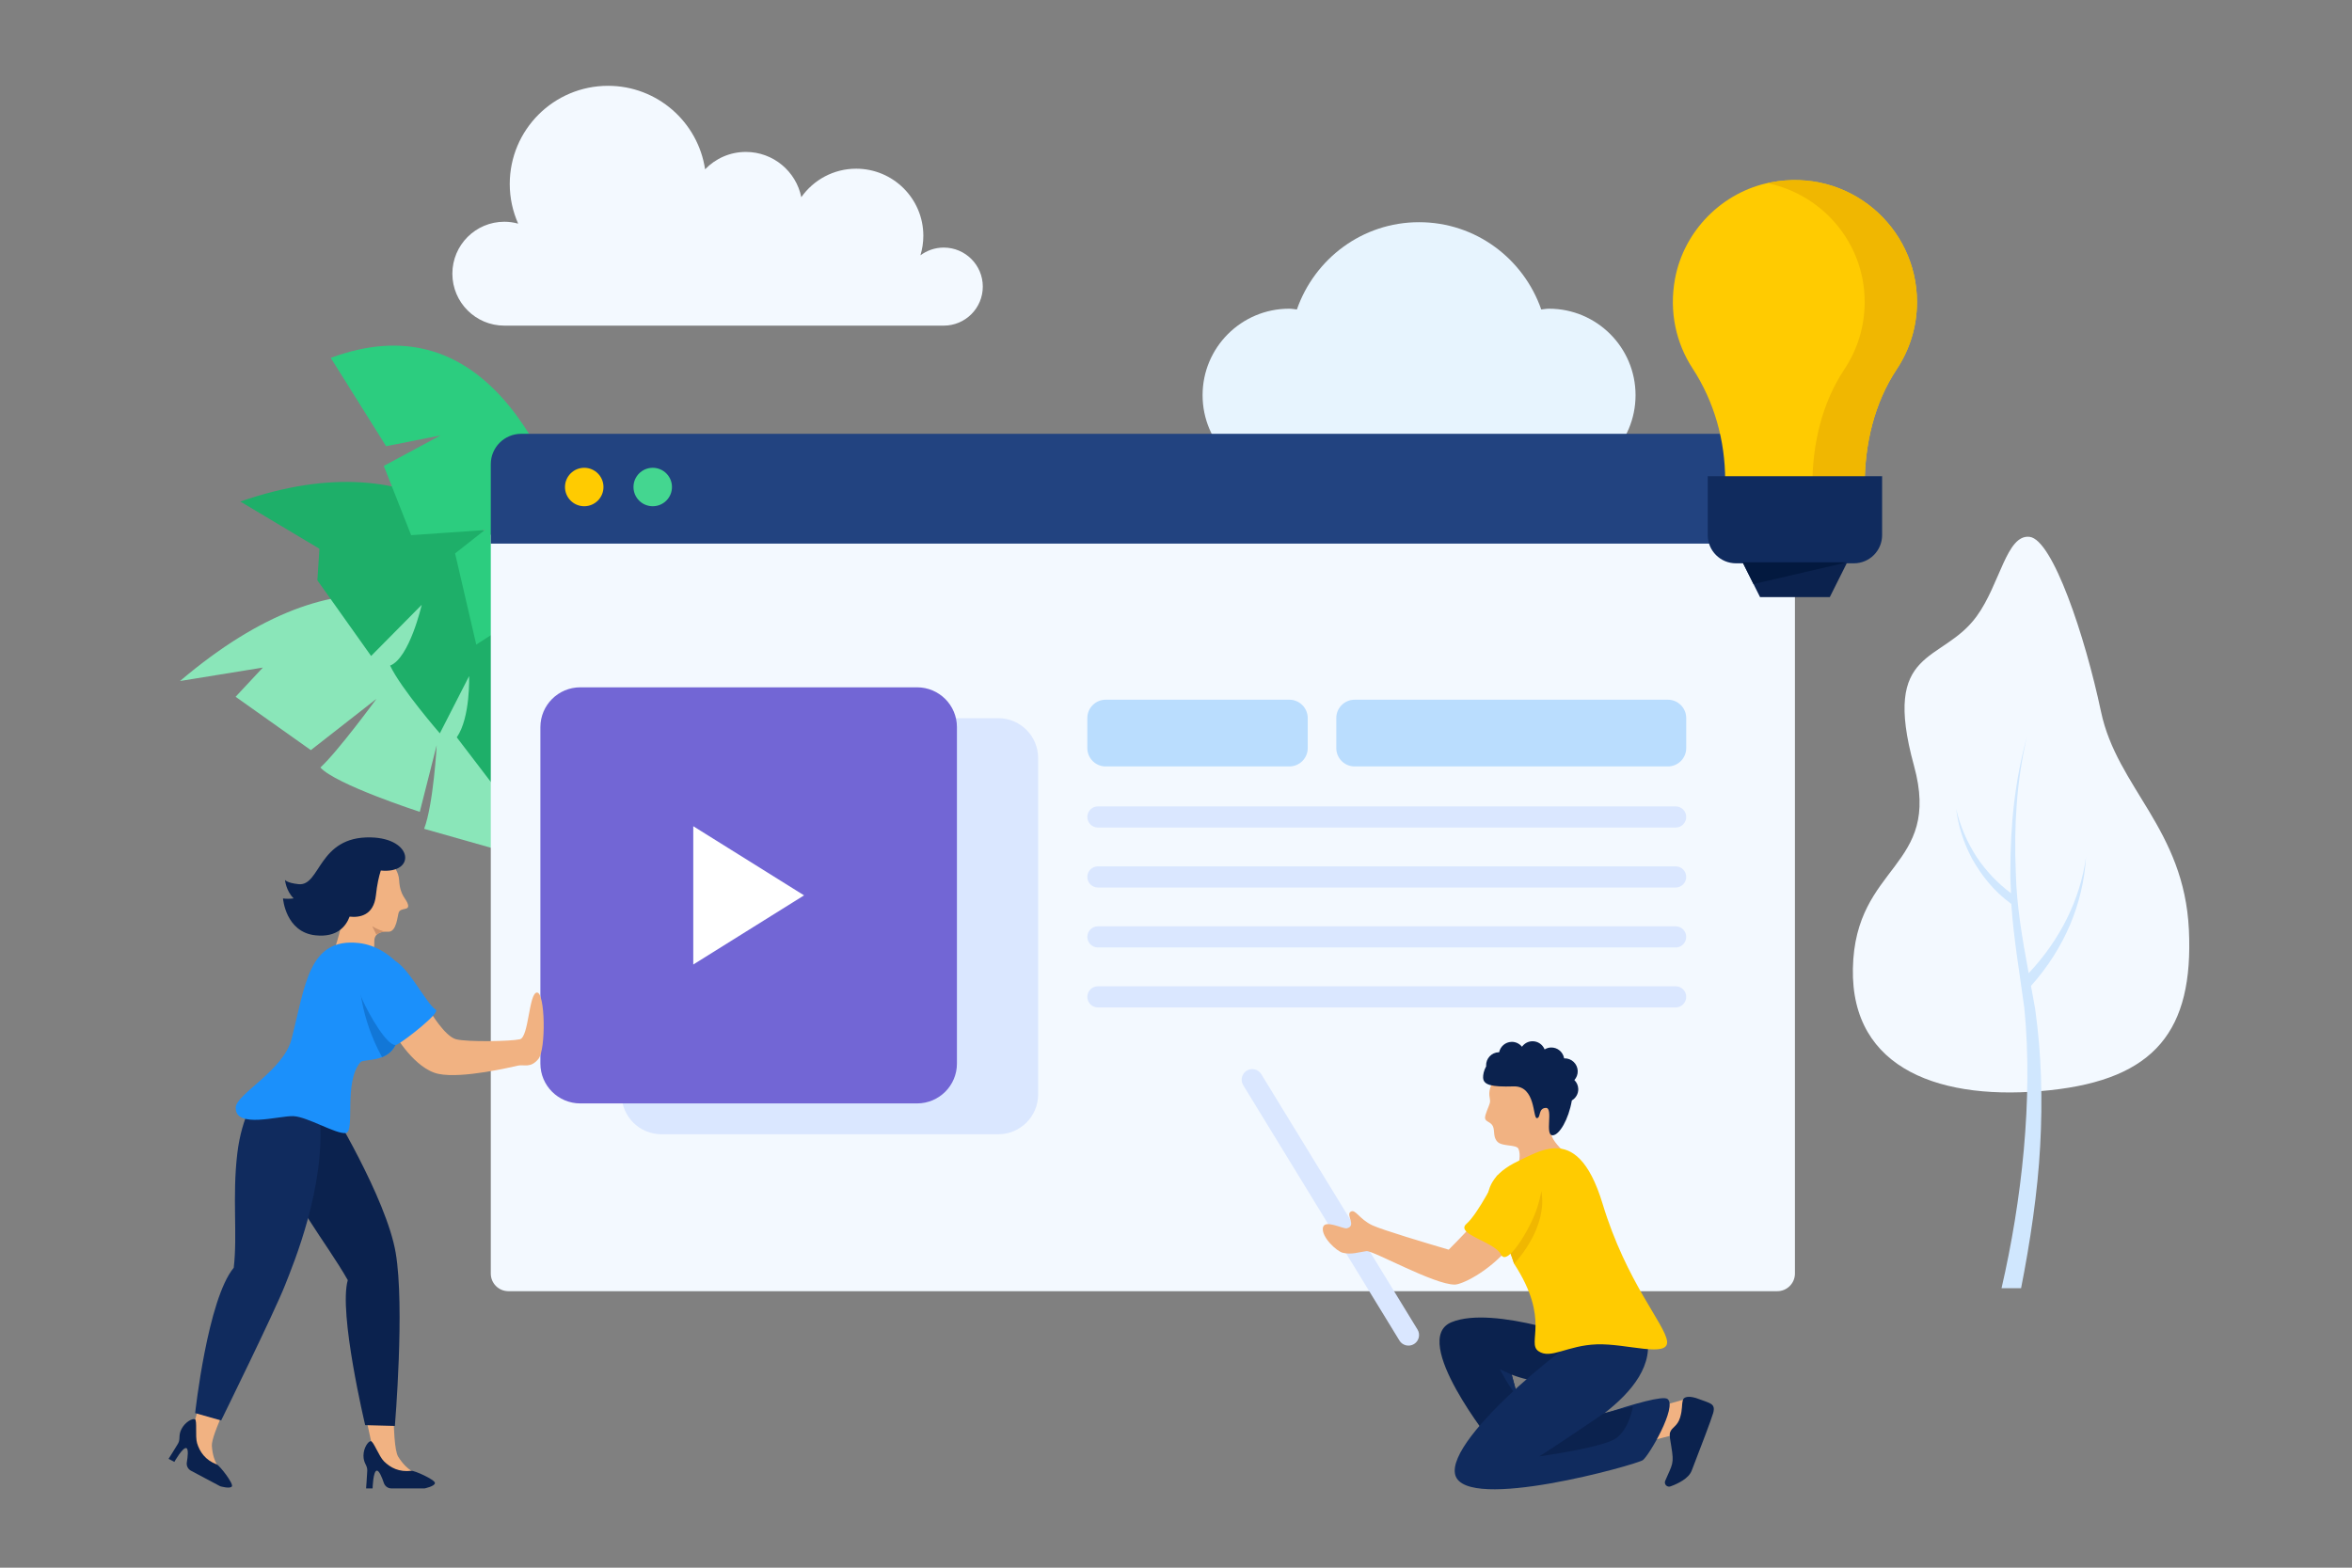 <?xml version="1.0" encoding="UTF-8"?>
<svg  viewBox="0 0 600 400" version="1.1" xmlns="http://www.w3.org/2000/svg" xmlns:xlink="http://www.w3.org/1999/xlink">
    <rect x="0" y="0" width="600" height="400" fill="#808080" stroke="none"/>
    <title>团队合作视频制作</title>
    <g id="团队合作视频制作" stroke="none" stroke-width="1" fill="none" fill-rule="evenodd">
<!--        <rect fill="#FFFFFF" x="0" y="0" width="600" height="400"></rect>-->
        <g id="plant_24_" transform="translate(45.702, 87.581)" fill-rule="nonzero">
            <path d="M116.645,137.942 C116.645,137.942 83.72,15.299 0.212,86.185 L21.351,82.753 L14.401,90.203 L33.597,103.814 L50.337,90.727 C50.337,90.727 40.456,104.211 36.027,108.249 C39.932,112.601 61.386,119.564 61.386,119.564 L65.702,102.543 C65.702,102.543 64.886,117.595 62.495,123.895 L82.923,129.693 L87.028,118.773 L93.238,129.316 L116.645,137.942 Z" id="Path" fill="#8AE6B9"></path>
            <path d="M114.829,141.546 C114.829,141.546 108.397,8.241 15.611,40.387 L35.788,52.441 L35.255,60.483 L48.969,79.792 L61.879,66.741 C61.879,66.741 58.797,80.276 53.821,82.251 C56.624,88.179 66.504,99.533 66.504,99.533 L73.974,84.923 C73.974,84.923 74.335,95.497 70.823,100.556 L84.745,118.783 L90.795,109.995 L86.91,121.546 L114.829,141.546 Z" id="Path" fill="#1EAF69"></path>
            <path d="M114.889,141.555 C114.889,141.555 113.363,-23.977 38.677,3.733 L52.792,26.267 L66.667,23.519 L52.203,31.3 L59.179,48.966 L77.958,47.666 L70.392,53.626 L75.791,76.891 L86.197,70.18 C86.197,70.18 84.64,80.651 80.39,84.211 L90.358,107.489 L97.694,101.284 L91.92,111.038 L114.889,141.555 Z" id="Path" fill="#2CCD7F"></path>
        </g>
        <g id="cloud_4_" transform="translate(305.953, 56.09)" fill="#E7F4FE" fill-rule="nonzero">
            <path d="M89.189,22.675 C88.514,22.675 87.879,22.813 87.221,22.873 C82.712,9.941 70.534,0.604 56.054,0.604 C41.575,0.604 29.397,9.942 24.887,22.873 C24.229,22.813 23.593,22.675 22.919,22.675 C10.72,22.675 0.829,32.556 0.829,44.745 C0.829,56.934 10.72,66.816 22.919,66.816 C28.556,66.816 83.552,66.816 89.189,66.816 C101.388,66.816 111.279,56.934 111.279,44.745 C111.279,32.556 101.389,22.675 89.189,22.675 Z" id="Path"></path>
        </g>
        <g id="browser" transform="translate(124.948, 110.075)" fill-rule="nonzero">
            <path d="M332.942,26.381 L332.942,214.878 C332.942,217.362 330.925,219.377 328.439,219.377 L4.755,219.377 C2.268,219.377 0.252,217.362 0.252,214.878 L0.252,26.381 L332.942,26.381 Z" id="Path" fill="#F3F9FF"></path>
            <path d="M332.942,8.363 L332.942,28.63 L0.252,28.63 L0.252,8.363 C0.252,4.082 3.725,0.612 8.01,0.612 L325.183,0.612 C329.468,0.612 332.942,4.082 332.942,8.363 Z" id="Path" fill="#224380"></path>
            <ellipse id="Oval" fill="#FFCB01" cx="24.091" cy="14.189" rx="4.908" ry="4.904"></ellipse>
            <ellipse id="Oval" fill="#44D690" cx="41.564" cy="14.189" rx="4.908" ry="4.904"></ellipse>
            <path d="M129.706,179.338 L43.795,179.338 C38.175,179.338 33.62,174.786 33.62,169.172 L33.62,83.335 C33.62,77.719 38.176,73.169 43.795,73.169 L129.706,73.169 C135.326,73.169 139.881,77.72 139.881,83.335 L139.881,169.172 C139.881,174.786 135.325,179.338 129.706,179.338 Z" id="Path" fill="#DAE7FF"></path>
            <path d="M108.994,171.465 L23.083,171.465 C17.463,171.465 12.908,166.913 12.908,161.299 L12.908,75.462 C12.908,69.847 17.464,65.296 23.083,65.296 L108.994,65.296 C114.614,65.296 119.169,69.848 119.169,75.462 L119.169,161.299 C119.169,166.913 114.613,171.465 108.994,171.465 Z" id="Path" fill="#7266D5"></path>
            <polygon id="Path" fill="#FFFFFF" points="51.906 100.734 51.906 136.026 80.17 118.38"></polygon>
            <g id="Group" transform="translate(152.188, 68.381)">
                <path d="M51.78,17.103 L4.93,17.103 C2.342,17.103 0.243,15.007 0.243,12.42 L0.243,4.761 C0.243,2.175 2.341,0.077 4.93,0.077 L51.78,0.077 C54.369,0.077 56.467,2.174 56.467,4.761 L56.467,12.42 C56.467,15.007 54.369,17.103 51.78,17.103 Z" id="Path" fill="#BADDFE"></path>
                <path d="M148.337,17.103 L68.44,17.103 C65.852,17.103 63.753,15.007 63.753,12.42 L63.753,4.761 C63.753,2.175 65.851,0.077 68.44,0.077 L148.337,0.077 C150.925,0.077 153.024,2.174 153.024,4.761 L153.024,12.42 C153.024,15.007 150.925,17.103 148.337,17.103 Z" id="Path" fill="#BADDFE"></path>
                <path d="M150.323,32.694 L2.945,32.694 C1.453,32.694 0.243,31.486 0.243,29.995 L0.243,29.995 C0.243,28.504 1.453,27.296 2.945,27.296 L150.322,27.296 C151.814,27.296 153.023,28.504 153.023,29.995 L153.023,29.995 C153.023,31.485 151.814,32.694 150.323,32.694 Z" id="Path" fill="#DAE7FF"></path>
                <path d="M150.323,47.994 L2.945,47.994 C1.453,47.994 0.243,46.786 0.243,45.295 L0.243,45.295 C0.243,43.804 1.453,42.596 2.945,42.596 L150.322,42.596 C151.814,42.596 153.023,43.804 153.023,45.295 L153.023,45.295 C153.023,46.786 151.814,47.994 150.323,47.994 Z" id="Path" fill="#DAE7FF"></path>
                <path d="M150.323,63.295 L2.945,63.295 C1.453,63.295 0.243,62.086 0.243,60.595 L0.243,60.595 C0.243,59.105 1.453,57.896 2.945,57.896 L150.322,57.896 C151.814,57.896 153.023,59.105 153.023,60.595 L153.023,60.595 C153.023,62.086 151.814,63.295 150.323,63.295 Z" id="Path" fill="#DAE7FF"></path>
                <path d="M150.323,78.596 L2.945,78.596 C1.453,78.596 0.243,77.387 0.243,75.897 L0.243,75.897 C0.243,74.406 1.453,73.197 2.945,73.197 L150.322,73.197 C151.814,73.197 153.023,74.406 153.023,75.897 L153.023,75.897 C153.023,77.387 151.814,78.596 150.323,78.596 Z" id="Path" fill="#DAE7FF"></path>
            </g>
        </g>
        <g id="woman_11_" transform="translate(43, 213.546)" fill-rule="nonzero">
            <g id="Group" transform="translate(28.817, 0)">
                <g transform="translate(12.607, 3.599)" id="Path">
                    <path d="M7.889,0.81 C-2.281,1.744 3.48,11.73 3.105,15.983 C2.731,20.237 0.382,26.663 0.382,26.663 L10.625,28.339 C10.625,28.339 11.113,24.883 11.064,23.082 C11.014,21.282 12.355,20.438 14.572,20.588 C16.789,20.738 16.965,16.426 17.306,15.639 C17.865,14.35 20.029,15.267 19.665,13.701 C19.3,12.136 17.626,11.552 17.392,7.428 C17.158,3.305 12.716,0.366 7.889,0.81 Z" fill="#F1B282"></path>
                    <path d="M14.004,20.572 C12.943,20.581 12.127,20.862 11.625,21.403 L10.536,19.197 C11.694,19.935 13.332,20.527 14.004,20.572 Z" fill="#CD916A"></path>
                </g>
                <path d="M22.758,0.12 C9.265,-0.184 9.98,12.657 4.323,12.051 C1.325,11.73 0.886,10.96 0.886,10.96 C0.886,10.96 1.13,13.76 3.095,15.675 C2.212,15.807 1.279,15.821 0.377,15.7 C0.377,15.7 1.024,24.285 8.644,25.102 C14.175,25.695 16.443,22.817 17.367,20.334 C19.778,20.609 23.513,20.154 24.077,14.896 C24.378,12.097 24.848,10.056 25.329,8.574 C34.276,9.459 33.704,0.365 22.758,0.12 Z" id="Path" fill="#0B224E"></path>
            </g>
            <path d="M11.044,155.385 C10.947,153.989 12.31,150.44 14.362,145.893 L7.972,144.205 C7.556,145.897 7.101,147.635 6.569,149.443 C5.769,152.167 5.139,153.261 5.04,154.521 C4.942,155.782 9.709,161.662 9.709,161.662 L13.246,161.339 C13.246,161.339 11.355,159.84 11.044,155.385 Z" id="Path" fill="#F1B282"></path>
            <path d="M58.588,158.144 C57.643,156.632 57.394,151.081 57.369,144.205 L49.432,144.205 C50.202,147.593 51.039,151.087 51.846,154.997 C52.419,157.778 52.376,159.039 52.882,160.199 C53.388,161.358 60.359,164.313 60.359,164.313 L63.33,162.37 C63.329,162.369 60.956,161.932 58.588,158.144 Z" id="Path" fill="#F1B282"></path>
            <path d="M16.167,165.69 C15.767,166.441 13.179,165.675 13.179,165.675 L5.711,161.707 C4.934,161.294 4.515,160.433 4.661,159.565 C4.897,158.165 5.116,156.21 4.559,155.955 C3.68,155.552 1.474,159.456 1.474,159.456 L0.005,158.676 C0.005,158.676 1.688,156.035 2.403,154.81 C3.119,153.585 2.403,152.757 3.337,151.001 C4.271,149.247 6.139,148.274 6.74,148.594 C7.342,148.913 6.747,152.95 7.283,154.704 C7.962,156.926 9.4,159.007 12.308,160.118 C13.053,160.403 16.567,164.938 16.167,165.69 Z" id="Path" fill="#0B224E"></path>
            <path d="M67.954,164.84 C67.954,165.692 65.309,166.229 65.309,166.229 L56.85,166.229 C55.97,166.229 55.195,165.665 54.917,164.83 C54.467,163.484 53.742,161.655 53.131,161.691 C52.166,161.748 52.052,166.23 52.052,166.23 L50.389,166.23 C50.389,166.23 50.633,163.108 50.69,161.691 C50.746,160.274 49.724,159.878 49.724,157.891 C49.724,155.903 50.917,154.168 51.598,154.168 C52.28,154.168 53.65,158.013 54.948,159.309 C56.593,160.953 58.839,162.116 61.929,161.732 C62.72,161.633 67.954,163.989 67.954,164.84 Z" id="Path" fill="#0B224E"></path>
            <path d="M40.918,68.226 C40.918,68.226 55.55,92.077 57.942,106.107 C60.297,119.917 57.733,150.283 57.733,150.283 L50.161,150.089 C50.161,150.089 43.323,121.444 45.72,113.081 C40.161,103.28 30.569,92.008 29.634,83.913 C29.274,80.794 36.166,70.673 40.918,68.226 Z" id="Path" fill="#0B224E"></path>
            <path d="M22.452,66.038 C22.452,66.038 18.69,71.044 17.539,80.733 C16.215,91.883 17.625,101.451 16.627,109.924 C9.948,117.973 6.785,147.008 6.785,147.008 L13.412,148.894 C13.412,148.894 26.998,121.274 29.723,114.347 C31.851,108.938 40.161,89.121 38.577,71.084 C38.577,71.083 30.946,64.624 22.452,66.038 Z" id="Path" fill="#102B5E"></path>
            <path d="M66.654,44.401 C66.654,44.401 70.429,50.897 73.366,51.63 C76.302,52.364 87.313,52.154 89.62,51.63 C91.927,51.107 91.882,39.808 93.98,39.703 C96.077,39.599 96.332,54.249 94.339,56.66 C92.346,59.069 90.668,58.022 89.2,58.336 C87.733,58.65 75.034,61.726 68.901,60.469 C62.766,59.212 57.733,50.393 57.733,50.393 C57.733,50.393 61.725,44.296 66.654,44.401 Z" id="Path" fill="#F1B282"></path>
            <path d="M63.036,43.143 C62.345,45.819 59.12,45.794 58.765,49.772 C58.663,50.911 58.428,51.862 58.093,52.658 C57.29,54.589 55.911,55.612 54.461,56.188 C52.071,57.138 49.487,56.877 48.963,57.476 C44.56,62.506 47.708,75.239 45.191,75.555 C42.674,75.869 35.455,71.401 31.839,71.244 C28.221,71.087 16.924,74.579 17.133,69.026 C17.26,65.641 29.313,59.545 31.352,51.651 C34.923,37.825 35.665,25.646 48.534,27.071 C57.688,28.083 64.294,38.273 63.036,43.143 Z" id="Path" fill="#1B90FB"></path>
            <path d="M58.093,52.658 C57.29,54.589 55.911,55.612 54.461,56.188 C48.857,46.052 48.657,36.643 48.657,36.643 L58.093,52.658 Z" id="Path" fill="#1277D7"></path>
            <path d="M56.6,31.318 C60.243,31.279 65.604,42.515 68.174,44.087 C69.381,44.82 60.467,51.841 58.265,52.993 C56.062,54.145 51.029,45.03 49.56,41.782 C48.092,38.534 45.119,31.444 56.6,31.318 Z" id="Path" fill="#1B90FB"></path>
        </g>
        <g id="man_7_" transform="translate(315.859, 264.832)" fill-rule="nonzero">
            <path d="M41.141,77.215 L1.289,12.059 C0.511,10.787 0.912,9.126 2.185,8.349 L2.185,8.349 C3.458,7.571 5.12,7.973 5.898,9.244 L45.751,74.399 C46.529,75.672 46.128,77.333 44.855,78.11 L44.855,78.11 C43.582,78.887 41.919,78.486 41.141,77.215 Z" id="Path" fill="#DAE7FF"></path>
            <g id="man_6_" transform="translate(20.712, 0)">
                <g id="Group" transform="translate(41.424, 0)">
                    <path d="M25.082,32.41 C25.082,32.41 17.327,26.877 17.739,24.069 C18.152,21.262 18.416,11.068 14.715,10.186 C11.013,9.304 3.74,9.276 2.512,11.859 C1.356,14.293 2.311,15.467 2.093,16.467 C1.875,17.468 0.756,19.551 0.846,20.48 C0.937,21.409 2.367,21.401 2.868,22.579 C3.37,23.757 2.829,25.405 4.092,26.57 C5.355,27.734 8.865,27.158 9.368,28.296 C10.609,31.096 7.636,37.16 7.636,37.16 L8.146,45.448 C8.147,45.45 20.049,49.705 25.082,32.41 Z" id="Path" fill="#F1B282"></path>
                    <path d="M24.623,13.005 C24.596,12.116 24.218,11.324 23.631,10.746 C24.182,10.133 24.511,9.32 24.485,8.431 C24.429,6.597 22.897,5.156 21.062,5.211 C21.047,5.211 21.033,5.217 21.017,5.217 C20.749,3.602 19.335,2.389 17.652,2.439 C17.059,2.457 16.515,2.643 16.04,2.93 C15.535,1.675 14.298,0.802 12.866,0.845 C11.784,0.877 10.849,1.431 10.266,2.248 C9.635,1.467 8.668,0.972 7.586,1.005 C6.016,1.053 4.741,2.184 4.439,3.657 C4.405,3.657 4.374,3.648 4.341,3.649 C2.505,3.705 1.063,5.237 1.118,7.069 C1.12,7.122 1.135,7.169 1.138,7.22 C0.497,8.361 0.329,9.448 0.349,10.113 C0.407,12.007 2.439,12.538 8.125,12.366 C13.81,12.194 12.995,20.495 14.061,20.463 C15.127,20.431 14.339,17.908 16.353,17.847 C18.366,17.785 15.973,24.907 18.106,24.842 C19.788,24.791 22.156,20.818 22.988,15.95 C23.993,15.353 24.661,14.256 24.623,13.005 Z" id="Path" fill="#0B224E"></path>
                </g>
                <path d="M39.286,47.491 C39.286,47.491 35.457,51.599 32.996,54.028 C27.352,52.369 16.117,49.011 13.562,47.827 C10.115,46.229 9.198,43.518 7.958,44.359 C6.718,45.201 9.544,47.891 7.046,48.574 C6.092,48.835 1.227,46.125 0.895,48.48 C0.564,50.835 4.339,54.38 5.918,54.801 C8.128,55.39 10.326,54.599 12.011,54.393 C13.696,54.188 29.319,62.997 34.568,62.939 C36.215,62.921 42.832,59.991 48.511,53.361 C54.193,46.728 41.935,45.004 39.286,47.491 Z" id="Path" fill="#F1B282"></path>
                <path d="M93.699,92.056 L86.405,94.154 L84.412,102.819 L92.366,100.783 C92.367,100.784 95.491,98.417 93.699,92.056 Z" id="Path" fill="#F1B282"></path>
                <path d="M92.752,92.36 C92.976,91.561 94.357,91.151 96.954,92.187 C99.551,93.224 101.15,93.207 100.471,95.685 C100.045,97.241 97.105,104.922 94.978,110.419 C94.21,112.405 91.541,113.708 89.577,114.422 C89.176,114.568 88.726,114.462 88.433,114.151 C88.141,113.841 88.06,113.386 88.23,112.995 C90.116,108.633 90.513,108.697 89.792,104.302 C89.53,102.705 89.233,101.344 89.47,100.646 C89.929,99.288 91.338,99.127 92.016,96.889 C92.694,94.649 92.365,93.741 92.752,92.36 Z" id="Path" fill="#0B224E"></path>
                <path d="M33.712,72.531 C22.889,76.984 44.214,103.502 44.214,103.502 L52.283,98.91 C52.283,98.91 50.645,91.492 49.07,85.92 C51.433,86.823 54.992,87.843 59.144,87.899 C66.66,88.001 69.478,77.539 69.478,77.539 C69.478,77.539 44.535,68.078 33.712,72.531 Z" id="Path" fill="#0B224E"></path>
                <path d="M88.806,92.115 C87.638,91.245 80.241,93.354 72.481,95.927 C79.857,90.305 85.589,83.183 83.363,75.384 C80.655,67.077 74.19,71.879 74.19,71.879 C67.521,73.717 31.941,101.978 34.68,111.539 C37.419,121.101 80.939,108.868 82.52,107.724 C84.101,106.582 91.391,94.04 88.806,92.115 Z" id="Path" fill="#102B5E"></path>
                <path d="M72.718,95.692 C72.718,95.692 58.577,105.335 56.072,106.765 C56.072,106.765 71.98,104.58 75.521,102.253 C79.062,99.926 80.007,94.001 80.007,94.001 L72.718,95.692 Z" id="Path" fill="#0B224E"></path>
                <path d="M70.78,78.182 C63.196,78.443 59.015,82.092 55.895,79.922 C52.776,77.753 59.078,72.058 49.689,57.626 C49.297,56.408 48.857,55.183 48.361,53.959 C48.177,53.504 47.784,52.868 47.29,52.09 C44.314,47.405 37.655,37.577 50.711,31.43 C53.469,30.131 56.774,28.213 60.13,28.148 C64.442,28.063 68.838,31.04 72.258,42.327 C78.337,62.392 88.241,73.099 88.703,77.405 C89.164,81.712 78.364,77.92 70.78,78.182 Z" id="Path" fill="#FFCB01"></path>
                <path d="M56.634,39.146 C58.198,47.973 51.006,56.206 49.689,57.625 C49.297,56.407 48.857,55.182 48.361,53.958 C48.177,53.504 47.784,52.867 47.29,52.089 C47.296,51.262 47.386,50.41 47.565,49.577 C48.309,46.108 56.634,39.146 56.634,39.146 Z" id="Path" fill="#F0B701"></path>
                <path d="M45.307,35.17 C45.307,35.17 40.563,44.776 37.537,47.423 C34.512,50.07 44.771,52.002 46.34,55.273 C47.909,58.545 53.909,48.533 55.565,43.327 C57.221,38.121 60.27,24.715 45.307,35.17 Z" id="Path" fill="#FFCB01"></path>
                <path d="M49.071,85.922 C49.071,85.922 47.468,85.194 46.027,84.532 C46.027,84.532 48.59,89.497 50.573,91.441 L49.071,85.922 Z" id="Path" fill="#102B5E"></path>
            </g>
        </g>
        <g id="bulb_3_" transform="translate(426.623, 45.293)" fill-rule="nonzero">
            <path d="M62.406,31.767 C62.406,12.543 44.957,-2.609 25.02,1.261 C12.775,3.637 2.956,13.562 0.68,25.816 C-0.897,34.307 0.986,42.319 5.157,48.708 C10.685,57.175 13.473,67.133 13.473,77.243 L13.473,78.437 L49.061,78.437 L49.061,78.54 C49.061,68.107 51.469,57.606 57.241,48.913 C60.503,43.999 62.406,38.107 62.406,31.767 Z" id="Path" fill="#FFCB01"></path>
            <path d="M25.02,1.26 C24.78,1.306 24.557,1.401 24.319,1.453 C38.424,4.419 49.061,16.789 49.061,31.766 C49.061,38.106 47.158,43.998 43.894,48.912 C38.141,57.576 35.736,68.037 35.72,78.436 L49.06,78.436 L49.06,78.539 C49.06,68.107 51.467,57.605 57.239,48.912 C60.503,43.998 62.405,38.106 62.405,31.766 C62.406,12.543 44.957,-2.609 25.02,1.26 Z" id="Path" fill="#F0B701"></path>
            <polygon id="Path" fill="#0B224E" points="40.163 107.058 22.369 107.058 17.92 98.169 44.612 98.169"></polygon>
            <path d="M46.305,98.438 L16.227,98.438 C12.249,98.438 9.023,95.215 9.023,91.24 L9.023,76.214 L53.509,76.214 L53.509,91.24 C53.509,95.215 50.283,98.438 46.305,98.438 Z" id="Path" fill="#102B5E"></path>
            <polygon id="Path" fill="#03193F" points="44.613 98.172 20.697 103.729 17.921 98.172"></polygon>
        </g>
        <g id="plant_23_" transform="translate(472.55, 136.168)" fill-rule="nonzero">
            <path d="M50.396,142.006 C77.153,139.157 87.055,126.841 85.843,101.084 C84.631,75.328 67.53,64.864 63.421,45.41 C59.312,25.956 51.073,1.504 45.202,0.808 C39.329,0.112 37.671,12.865 31.713,21.065 C22.81,33.319 7.324,28.67 15.711,59.197 C22.904,85.381 0.665,84.217 0.127,110.927 C-0.398,136.936 22.985,144.924 50.396,142.006 Z" id="Path" fill="#F3F9FF"></path>
            <path d="M43.03,192.527 C45.295,181.111 47.304,167.807 47.905,156.205 C48.536,144.624 48.275,132.92 46.609,121.183 C46.274,119.241 45.914,117.317 45.558,115.388 C54.116,105.816 58.882,94.363 59.598,82.52 C58.092,93.427 52.945,103.658 44.971,112.144 C43.373,103.48 41.859,94.91 41.679,86.259 C41.196,74.671 41.878,63.101 44.51,51.9 C41.427,63.004 40.279,74.548 40.305,86.161 C40.268,88.007 40.383,89.871 40.461,91.729 C36.985,89.18 34.035,85.949 31.774,82.617 C29.213,78.681 27.438,74.475 26.461,70.21 C26.986,74.481 28.318,78.79 30.534,82.954 C32.891,87.092 35.887,91.077 40.538,94.476 C41.128,103.381 42.705,112.366 43.874,121.149 C46.137,144.316 43.162,170.344 38.044,192.527 L43.03,192.527 L43.03,192.527 Z" id="Path" fill="#D0E7FE"></path>
        </g>
        <path d="M155.112,21.895 C167.68,21.895 178.059,31.146 179.872,43.199 C182.498,40.471 186.181,38.766 190.268,38.766 C197.254,38.766 203.08,43.726 204.413,50.313 C207.515,45.92 212.624,43.043 218.413,43.043 C227.875,43.043 235.545,50.707 235.545,60.161 C235.545,61.896 235.282,63.569 234.802,65.147 C236.462,63.91 238.515,63.169 240.746,63.169 C246.251,63.169 250.714,67.628 250.714,73.128 C250.714,78.628 246.252,83.087 240.746,83.087 L128.667,83.087 C121.34,83.087 115.4,77.152 115.4,69.832 C115.4,62.512 121.34,56.577 128.667,56.577 C129.887,56.577 131.063,56.755 132.186,57.064 C130.815,53.968 130.039,50.55 130.039,46.946 C130.039,33.111 141.264,21.895 155.112,21.895 Z" id="cloud_3_" fill="#F3F9FF" fill-rule="nonzero"></path>
    </g>
</svg>